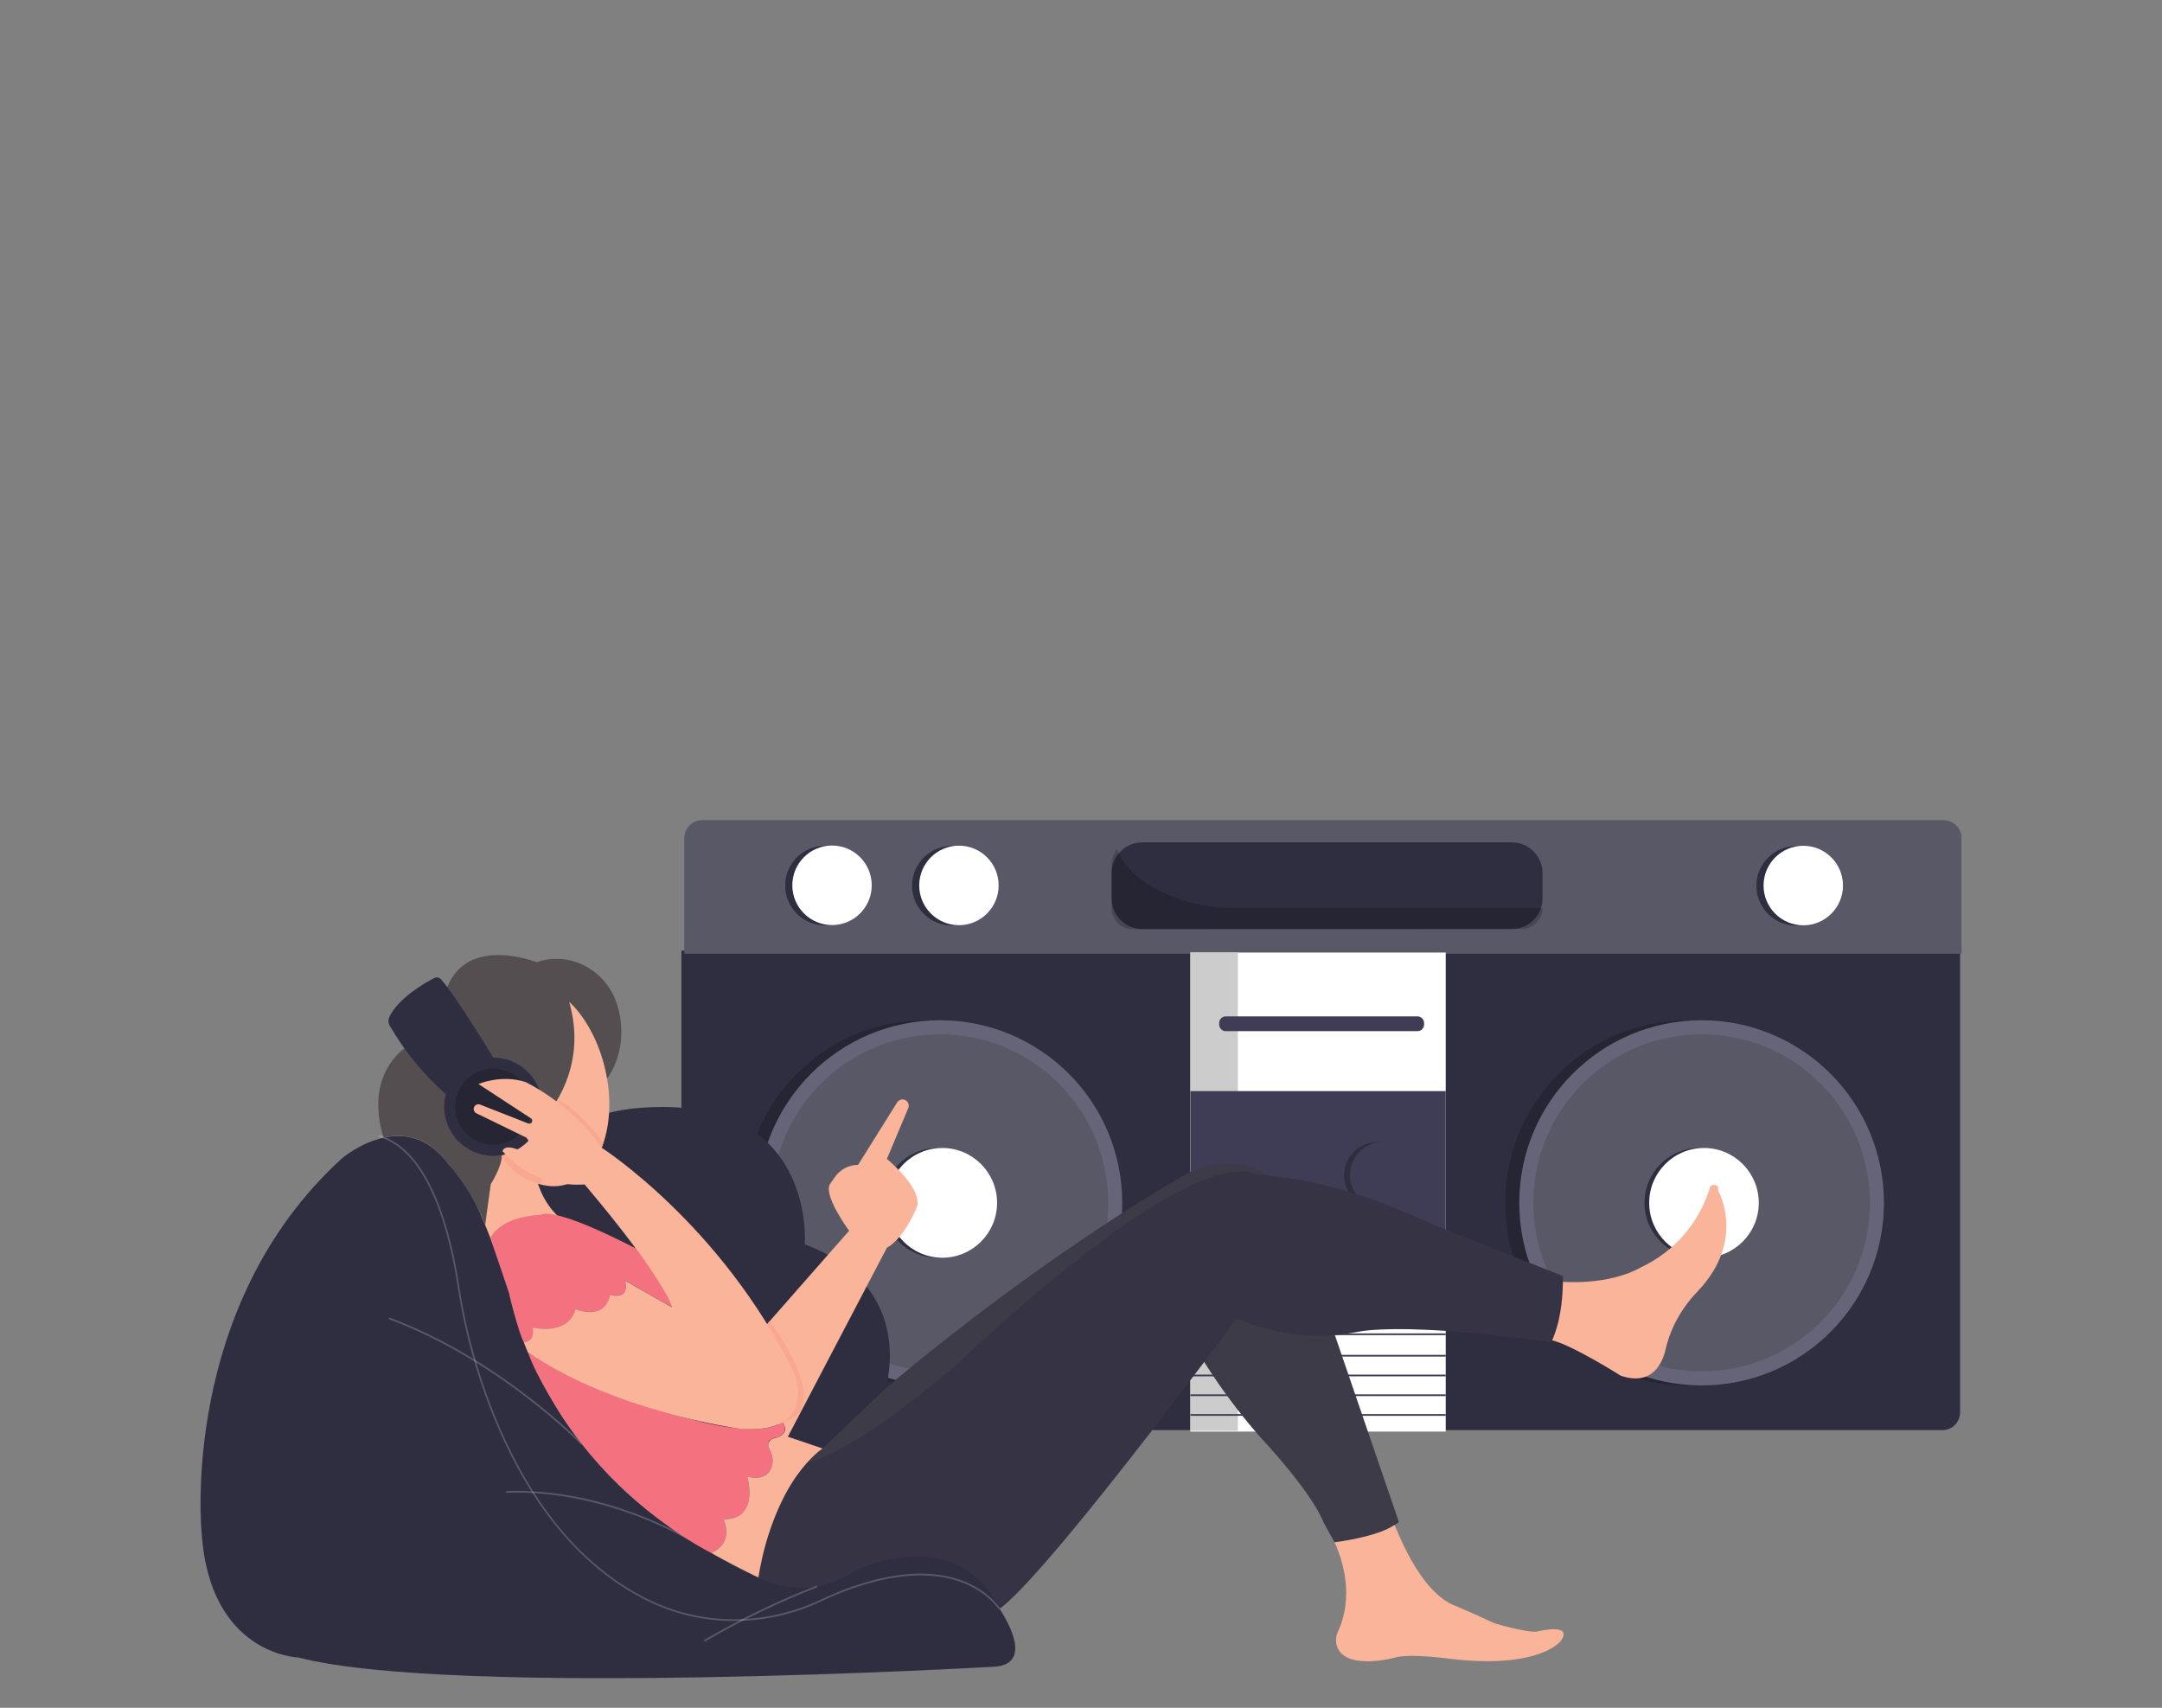 <svg width="257" height="203" viewBox="0 0 257 203" fill="none" xmlns="http://www.w3.org/2000/svg">
<rect x="0" y="0" width="257" height="203" fill="#808080" stroke="none"/>
<path d="M81 113V167.893C81 168.451 81.221 168.987 81.614 169.382C82.008 169.777 82.542 169.999 83.098 170H230.899C231.456 169.999 231.99 169.777 232.384 169.382C232.778 168.987 232.999 168.451 233 167.893V113H81Z" fill="#2F2E41"/>
<path d="M81.349 99.635V113.371H233.16V99.635C233.16 99.596 233.16 99.56 233.16 99.525C233.134 98.997 232.914 98.499 232.541 98.125C232.169 97.751 231.671 97.53 231.144 97.503H83.364C82.839 97.531 82.343 97.752 81.971 98.124C81.599 98.496 81.379 98.993 81.351 99.519C81.349 99.56 81.349 99.584 81.349 99.635Z" fill="#2F2E41"/>
<path opacity="0.2" d="M81.349 99.635V113.371H233.16V99.635C233.16 99.596 233.16 99.56 233.16 99.525C233.134 98.997 232.914 98.499 232.541 98.125C232.169 97.751 231.671 97.53 231.144 97.503H83.364C82.839 97.531 82.343 97.752 81.971 98.124C81.599 98.496 81.379 98.993 81.351 99.519C81.349 99.56 81.349 99.584 81.349 99.635Z" fill="white"/>
<path d="M213.506 110.024C210.899 110.024 208.786 107.908 208.786 105.298C208.786 102.687 210.899 100.571 213.506 100.571C216.112 100.571 218.226 102.687 218.226 105.298C218.226 107.908 216.112 110.024 213.506 110.024Z" fill="#2F2E41"/>
<path d="M214.358 109.991C211.751 109.991 209.638 107.875 209.638 105.265C209.638 102.654 211.751 100.538 214.358 100.538C216.964 100.538 219.078 102.654 219.078 105.265C219.078 107.875 216.964 109.991 214.358 109.991Z" fill="white"/>
<path d="M113.138 110.009C110.531 110.009 108.418 107.893 108.418 105.283C108.418 102.672 110.531 100.556 113.138 100.556C115.745 100.556 117.858 102.672 117.858 105.283C117.858 107.893 115.745 110.009 113.138 110.009Z" fill="#2F2E41"/>
<path d="M113.99 109.977C111.383 109.977 109.27 107.86 109.27 105.25C109.27 102.64 111.383 100.523 113.99 100.523C116.597 100.523 118.71 102.64 118.71 105.25C118.71 107.86 116.597 109.977 113.99 109.977Z" fill="white"/>
<path d="M98.052 109.991C95.445 109.991 93.332 107.875 93.332 105.265C93.332 102.654 95.445 100.538 98.052 100.538C100.659 100.538 102.772 102.654 102.772 105.265C102.772 107.875 100.659 109.991 98.052 109.991Z" fill="#2F2E41"/>
<path d="M98.904 109.962C96.297 109.962 94.184 107.846 94.184 105.235C94.184 102.625 96.297 100.509 98.904 100.509C101.511 100.509 103.624 102.625 103.624 105.235C103.624 107.846 101.511 109.962 98.904 109.962Z" fill="white"/>
<path d="M135.794 100.128H179.706C181.726 100.128 183.364 101.768 183.364 103.79V106.778C183.364 108.801 181.726 110.44 179.706 110.44H135.794C133.774 110.44 132.136 108.801 132.136 106.778V103.79C132.136 101.768 133.774 100.128 135.794 100.128Z" fill="#2F2E41"/>
<path opacity="0.2" d="M182.271 107.946H146.771C144.222 107.958 141.694 107.492 139.317 106.57C136.755 105.556 133.995 103.838 132.786 100.969C132.408 101.455 132.182 102.043 132.139 102.658V108.306C132.139 108.306 132.484 110.452 134.666 110.452L181.271 110.414C181.855 110.306 182.383 109.999 182.766 109.545C183.149 109.09 183.362 108.517 183.37 107.922L182.271 107.946Z" fill="black"/>
<path d="M141.508 113.229H171.855V170.173H141.508V113.229Z" fill="white"/>
<path d="M141.508 113.229H147.145V170.078H141.508V113.229Z" fill="#CCCCCC"/>
<path d="M141.508 151.466H171.855V151.671H141.508V151.466Z" fill="#3F3D56"/>
<path d="M141.508 153.814H171.855V154.019H141.508V153.814Z" fill="#3F3D56"/>
<path d="M141.508 156.16H171.855V156.365H141.508V156.16Z" fill="#3F3D56"/>
<path d="M141.508 158.502H171.855V158.707H141.508V158.502Z" fill="#3F3D56"/>
<path d="M141.508 161.053H171.855V161.258H141.508V161.053Z" fill="#3F3D56"/>
<path d="M141.508 163.401H171.855V163.606H141.508V163.401Z" fill="#3F3D56"/>
<path d="M141.508 165.747H171.855V165.952H141.508V165.747Z" fill="#3F3D56"/>
<path d="M141.508 168.092H171.855V168.297H141.508V168.092Z" fill="#3F3D56"/>
<path d="M141.508 129.7H171.855V149.504H141.508V129.7Z" fill="#3F3D56"/>
<path opacity="0.2" d="M200.605 164.685C188.635 164.685 178.932 154.968 178.932 142.982C178.932 130.996 188.635 121.279 200.605 121.279C212.574 121.279 222.278 130.996 222.278 142.982C222.278 154.968 212.574 164.685 200.605 164.685Z" fill="black"/>
<path d="M202.273 164.685C190.303 164.685 180.6 154.968 180.6 142.982C180.6 130.996 190.303 121.279 202.273 121.279C214.243 121.279 223.946 130.996 223.946 142.982C223.946 154.968 214.243 164.685 202.273 164.685Z" fill="#3F3D56"/>
<path opacity="0.2" d="M202.273 164.685C190.303 164.685 180.6 154.968 180.6 142.982C180.6 130.996 190.303 121.279 202.273 121.279C214.243 121.279 223.946 130.996 223.946 142.982C223.946 154.968 214.243 164.685 202.273 164.685Z" fill="white"/>
<path d="M202.273 163.015C191.225 163.015 182.268 154.046 182.268 142.982C182.268 131.918 191.225 122.949 202.273 122.949C213.321 122.949 222.278 131.918 222.278 142.982C222.278 154.046 213.321 163.015 202.273 163.015Z" fill="#595867"/>
<path d="M201.994 149.504C198.397 149.504 195.481 146.584 195.481 142.982C195.481 139.38 198.397 136.46 201.994 136.46C205.591 136.46 208.507 139.38 208.507 142.982C208.507 146.584 205.591 149.504 201.994 149.504Z" fill="#2F2E41"/>
<path d="M202.555 149.504C198.958 149.504 196.042 146.584 196.042 142.982C196.042 139.38 198.958 136.46 202.555 136.46C206.152 136.46 209.068 139.38 209.068 142.982C209.068 146.584 206.152 149.504 202.555 149.504Z" fill="white"/>
<path opacity="0.2" d="M110.06 164.685C98.09 164.685 88.387 154.968 88.387 142.982C88.387 130.996 98.09 121.279 110.06 121.279C122.029 121.279 131.733 130.996 131.733 142.982C131.733 154.968 122.029 164.685 110.06 164.685Z" fill="black"/>
<path d="M111.728 164.685C99.758 164.685 90.055 154.968 90.055 142.982C90.055 130.996 99.758 121.279 111.728 121.279C123.698 121.279 133.401 130.996 133.401 142.982C133.401 154.968 123.698 164.685 111.728 164.685Z" fill="#3F3D56"/>
<path opacity="0.2" d="M111.728 164.685C99.758 164.685 90.055 154.968 90.055 142.982C90.055 130.996 99.758 121.279 111.728 121.279C123.698 121.279 133.401 130.996 133.401 142.982C133.401 154.968 123.698 164.685 111.728 164.685Z" fill="white"/>
<path d="M111.728 163.015C100.68 163.015 91.723 154.046 91.723 142.982C91.723 131.918 100.68 122.949 111.728 122.949C122.776 122.949 131.733 131.918 131.733 142.982C131.733 154.046 122.776 163.015 111.728 163.015Z" fill="#595867"/>
<path d="M111.449 149.504C107.852 149.504 104.936 146.584 104.936 142.982C104.936 139.38 107.852 136.46 111.449 136.46C115.046 136.46 117.962 139.38 117.962 142.982C117.962 146.584 115.046 149.504 111.449 149.504Z" fill="#2F2E41"/>
<path d="M112.01 149.504C108.413 149.504 105.497 146.584 105.497 142.982C105.497 139.38 108.413 136.46 112.01 136.46C115.607 136.46 118.523 139.38 118.523 142.982C118.523 146.584 115.607 149.504 112.01 149.504Z" fill="white"/>
<path d="M163.709 143.648C161.534 143.648 159.77 141.882 159.77 139.703C159.77 137.525 161.534 135.758 163.709 135.758C165.885 135.758 167.648 137.525 167.648 139.703C167.648 141.882 165.885 143.648 163.709 143.648Z" fill="#2F2E41"/>
<path d="M164.419 143.624C162.243 143.624 160.48 141.858 160.48 139.679C160.48 137.501 162.243 135.735 164.419 135.735C166.594 135.735 168.358 137.501 168.358 139.679C168.358 141.858 166.594 143.624 164.419 143.624Z" fill="#3F3D56"/>
<path d="M145.714 120.815H168.489C168.926 120.815 169.281 121.17 169.281 121.609V121.781C169.281 122.219 168.926 122.575 168.489 122.575H145.714C145.277 122.575 144.922 122.219 144.922 121.781V121.609C144.922 121.17 145.277 120.815 145.714 120.815Z" fill="#3F3D56"/>
<path d="M185.56 152.352C185.56 152.352 191.049 152.899 195.045 150.654C196.977 149.753 198.702 148.458 200.108 146.853C201.514 145.249 202.572 143.368 203.214 141.332C203.216 141.251 203.238 141.172 203.278 141.101C203.317 141.031 203.373 140.971 203.441 140.926C203.508 140.881 203.585 140.854 203.666 140.845C203.746 140.837 203.827 140.848 203.903 140.877C203.903 140.877 204.369 140.937 204.223 141.493C204.223 141.493 207.628 147.379 201.813 153.49C200.691 154.649 199.756 155.974 199.04 157.42L199.002 157.498C198.553 158.448 198.207 159.445 197.972 160.47C197.63 161.93 196.464 164.822 192.658 163.529C192.658 163.529 186.923 159.899 184.483 159.317C184.483 159.335 185.566 156.956 185.56 152.352Z" fill="#F9B499"/>
<path d="M166.28 180.925L153.281 142.961C153.281 142.961 150.648 135.928 141.514 139.266C141.514 139.266 125.232 148.235 105.266 165.036L92.189 177.224L141.526 159.109C141.526 159.109 144.334 164.581 149.781 170.788C149.781 170.788 155.84 177.174 157.333 180.955L158.651 183.333C158.651 183.333 163.822 182.86 166.28 180.925Z" fill="#2F2E41"/>
<path opacity="0.4" d="M166.28 180.925L153.281 142.961C153.281 142.961 150.648 135.928 141.514 139.266C141.514 139.266 125.232 148.235 105.266 165.036L92.189 177.224L141.526 159.109C141.526 159.109 144.334 164.581 149.781 170.788C149.781 170.788 155.84 177.174 157.333 180.955L158.651 183.333C158.651 183.333 163.822 182.86 166.28 180.925Z" fill="#544E50"/>
<path d="M185.78 151.677C185.78 151.677 185.955 156.454 184.373 159.558C184.373 159.558 170.332 157.423 162.626 158.137C162.08 158.19 161.538 158.273 161.002 158.386C156.278 159.246 151.405 158.662 147.017 156.71C147.017 156.71 122.308 190.221 117.974 191.737L89.399 189.156C89.399 189.156 91.988 177.563 95.867 173.933C95.867 173.933 100.994 173.089 113.759 162.182C113.759 162.182 139.442 137.343 148.623 139.376C149.563 139.573 150.514 139.717 151.47 139.807C154.528 140.137 160.874 141.237 168.869 144.902C169.982 145.411 171.11 145.883 172.25 146.332L185.78 151.677Z" fill="#2F2E41"/>
<path opacity="0.2" d="M185.78 151.677C185.78 151.677 185.955 156.454 184.373 159.558C184.373 159.558 170.332 157.423 162.626 158.137C162.08 158.19 161.538 158.273 161.002 158.386C156.278 159.246 151.405 158.662 147.017 156.71C147.017 156.71 122.308 190.221 117.974 191.737L89.399 189.156C89.399 189.156 91.988 177.563 95.867 173.933C95.867 173.933 100.994 173.089 113.759 162.182C113.759 162.182 139.442 137.343 148.623 139.376C149.563 139.573 150.514 139.717 151.47 139.807C154.528 140.137 160.874 141.237 168.869 144.902C169.982 145.411 171.11 145.883 172.25 146.332L185.78 151.677Z" fill="#544E50"/>
<path d="M67.213 145.203L64.455 139.266L59.913 136.085L57.707 138.609L57.114 144.281V146.772L58.631 148.163" fill="#F9B499"/>
<path d="M118.137 198.125C118.137 198.125 53.955 201.823 35.468 197.028C35.468 197.028 24.929 196.751 23.971 182.224C23.971 182.224 21.234 155.36 40.668 137.679C40.668 137.679 48.196 131.237 53.397 138.502C53.397 138.502 56.41 140.146 60.522 153.716C60.522 153.716 63.532 170.984 80.502 182.087C80.502 182.087 85.576 185.503 90.572 187.715C93.073 188.848 95.899 189.035 98.527 188.241C99.151 188.057 99.749 187.795 100.308 187.462C101.043 186.988 101.824 186.59 102.639 186.273C106.299 184.92 114.809 182.887 118.838 191.258C118.82 191.27 123.436 197.848 118.137 198.125Z" fill="#2F2E41"/>
<g opacity="0.2">
<path d="M87.25 192.691C90.849 192.681 94.401 191.877 97.654 190.336C105.889 186.472 111.182 186.951 114.174 188.03C117.41 189.198 118.722 191.3 118.734 191.323L118.909 191.216C118.894 191.196 117.555 189.037 114.257 187.842C111.229 186.743 105.874 186.252 97.568 190.152C90.862 193.3 83.32 193.259 76.899 190.045C68.587 185.883 62.184 177.709 57.838 165.723C56.322 161.48 55.221 157.099 54.552 152.643C53.644 146.757 51.2 136.632 45.053 134.938L44.996 135.137C51.046 136.799 53.457 146.838 54.356 152.676C55.029 157.143 56.134 161.534 57.654 165.788C62.021 177.822 68.468 186.044 76.819 190.221C80.057 191.845 83.628 192.69 87.25 192.691Z" fill="white"/>
</g>
<g opacity="0.2">
<path d="M83.774 195.143C88.06 192.629 92.541 190.464 97.174 188.669L97.099 188.476C92.456 190.278 87.965 192.449 83.667 194.968L83.774 195.143Z" fill="white"/>
</g>
<g opacity="0.2">
<path d="M81.859 183.092L81.966 182.917C81.868 182.857 71.891 176.784 60.171 177.245V177.45C71.846 176.989 81.764 183.03 81.859 183.092Z" fill="white"/>
</g>
<g opacity="0.2">
<path d="M69.056 171.701L69.204 171.558C69.109 171.457 59.385 161.49 46.282 156.612L46.211 156.805C59.269 161.665 68.961 171.6 69.056 171.701Z" fill="white"/>
</g>
<path d="M105.266 165.036C105.266 165.036 109.125 152.955 95.665 147.914C95.665 147.914 97.111 129.896 75.812 131.713C73.302 131.93 70.848 132.572 68.551 133.609L63.342 135.952C63.342 135.952 62.876 141.005 66.037 144.275L92.035 172.185H97.773L105.266 165.036Z" fill="#2F2E41"/>
<path d="M56.459 130.681C54.898 124.046 57.095 117.85 61.367 116.842C65.638 115.834 70.367 120.395 71.928 127.03C73.49 133.665 71.293 139.861 67.021 140.869C62.749 141.877 58.02 137.316 56.459 130.681Z" fill="#F9B499"/>
<path d="M72.17 128.205C72.17 128.205 74.883 124.807 73.434 119.67C73.086 118.385 72.413 117.211 71.481 116.26C70.549 115.31 69.389 114.615 68.112 114.242C66.689 113.847 65.18 113.894 63.784 114.376C63.784 114.376 55.615 111.121 53.157 117.367L48.149 124.578C48.149 124.578 43.236 127.694 45.605 135.238C45.605 135.238 50.167 133.722 53.397 138.508C55.222 140.615 56.669 143.023 57.672 145.625C57.672 145.625 58.076 142.527 58.337 140.767C58.337 140.767 59.598 138.767 59.655 137.465C59.655 137.465 71.03 130.925 67.655 119.061C67.655 119.055 71.101 121.95 72.17 128.205Z" fill="#544E50"/>
<path d="M91.275 157.295L100.935 146.297C100.935 146.297 97.862 142.162 98.652 140.755L99.246 139.914C99.554 139.468 99.966 139.104 100.445 138.852C100.925 138.601 101.459 138.469 102 138.469L106.649 131.038C106.747 130.881 106.901 130.766 107.079 130.716C107.258 130.666 107.448 130.684 107.614 130.767C107.782 130.853 107.913 130.999 107.978 131.176C108.044 131.354 108.04 131.55 107.967 131.725L105.426 137.765C105.426 137.765 109.555 141.106 109.027 143.392C109.027 143.392 107.542 147.176 105.426 148.318L93.656 170.782L97.785 172.182C97.785 172.182 92.091 175.75 90.15 187.515C90.15 187.515 86.068 185.488 84.56 184.59C84.56 184.59 87.247 183.678 86.015 180.598C86.015 180.598 90.144 180.949 88.826 175.497C88.826 175.497 91.373 176.389 91.812 174.011C91.812 174.011 92.044 173.351 91.427 172.165C91.364 172.052 91.329 171.927 91.325 171.799C91.32 171.67 91.346 171.543 91.401 171.427C91.455 171.31 91.537 171.209 91.638 171.13C91.74 171.052 91.859 170.999 91.985 170.976H92.032C92.032 170.976 93.911 170.583 93.16 169.317C93.053 169.148 92.983 168.959 92.952 168.761L91.275 157.295Z" fill="#F9B499"/>
<path d="M75.584 148.413C75.584 148.413 66.105 143.36 64.197 144.427C64.197 144.427 59.744 144.45 58.292 147.165L60.516 153.704C60.516 153.704 61.748 158.844 62.282 159.546C62.282 159.546 63.585 159.599 63.318 157.783C63.318 157.783 67.474 158.868 68.439 155.613C68.439 155.613 71.98 157.049 72.538 153.912C72.538 153.912 74.966 154.587 74.292 152.212L79.855 155.378C79.855 155.378 79.27 153.14 75.584 148.413Z" fill="#F4717F"/>
<path d="M93.024 169.064C93.024 169.064 94.039 170.31 92.261 170.904C92.261 170.904 90.64 170.978 91.617 172.605C91.617 172.605 92.569 174.807 90.429 175.595C89.891 175.692 89.338 175.66 88.814 175.503C88.814 175.503 89.604 178.315 88.461 179.569C88.461 179.569 88.244 180.461 86.003 180.604C86.003 180.604 87.354 183.357 84.549 184.596C84.549 184.596 74.405 179.709 66.999 168.666C66.999 168.666 63.733 163.693 62.748 160.714C62.748 160.714 69.314 165.657 82.198 168.704C82.198 168.704 89.975 171.071 93.024 169.064Z" fill="#F4717F"/>
<path d="M165.766 181.285C165.858 181.225 168.607 189.355 173.131 190.937C173.131 190.937 175.506 191.951 177.655 192.961C177.655 192.961 182.046 194.281 182.969 193.886C182.969 193.886 187.009 192.917 185.56 195.027C185.56 195.027 183.186 198.372 172.736 197.227C172.736 197.227 167.539 196.478 165.766 197.052C165.766 197.052 160.423 198.505 159.075 196.041C158.906 195.714 158.816 195.352 158.813 194.983C158.81 194.615 158.894 194.251 159.058 193.921C159.708 192.554 161.052 188.651 158.639 183.33C158.639 183.33 163.558 182.759 165.766 181.285Z" fill="#F9B499"/>
<path d="M64.425 140.827L64.318 139.893C64.318 139.893 61.881 138.835 60.323 136.977L59.598 137.39C59.598 137.39 60.75 139.884 64.425 140.827Z" fill="#F9A88F"/>
<path d="M71.285 136.876C71.486 136.543 71.637 136.183 71.734 135.806C71.734 135.806 68.602 131.644 66.266 130.711L65.993 131.186C65.993 131.186 69.136 133.591 71.199 136.612L71.285 136.876Z" fill="#F9A88F"/>
<path d="M58.631 137.39C55.412 137.39 52.803 134.778 52.803 131.555C52.803 128.332 55.412 125.72 58.631 125.72C61.849 125.72 64.458 128.332 64.458 131.555C64.458 134.778 61.849 137.39 58.631 137.39Z" fill="#2F2E41"/>
<path opacity="0.2" d="M58.631 137.39C55.412 137.39 52.803 134.778 52.803 131.555C52.803 128.332 55.412 125.72 58.631 125.72C61.849 125.72 64.458 128.332 64.458 131.555C64.458 134.778 61.849 137.39 58.631 137.39Z" fill="#2F2E41"/>
<path opacity="0.2" d="M58.631 136.085C56.132 136.085 54.107 134.057 54.107 131.555C54.107 129.053 56.132 127.025 58.631 127.025C61.129 127.025 63.155 129.053 63.155 131.555C63.155 134.057 61.129 136.085 58.631 136.085Z" fill="black"/>
<path d="M58.631 125.72C58.631 125.72 54.154 118.342 52.429 116.418C52.329 116.305 52.193 116.228 52.044 116.201C51.895 116.173 51.742 116.197 51.607 116.267C50.453 116.861 47.347 118.666 46.297 120.859C46.217 121.028 46.179 121.214 46.186 121.401C46.193 121.588 46.246 121.77 46.338 121.933C48.103 124.986 50.353 127.731 52.999 130.06C52.999 130.06 54.107 126.014 58.631 125.72Z" fill="#2F2E41"/>
<path opacity="0.2" d="M58.631 125.72C58.631 125.72 54.154 118.342 52.429 116.418C52.329 116.305 52.193 116.228 52.044 116.201C51.895 116.173 51.742 116.197 51.607 116.267C50.453 116.861 47.347 118.666 46.297 120.859C46.217 121.028 46.179 121.214 46.186 121.401C46.193 121.588 46.246 121.77 46.338 121.933C48.103 124.986 50.353 127.731 52.999 130.06C52.999 130.06 54.107 126.014 58.631 125.72Z" fill="#2F2E41"/>
<path d="M92.629 169.168C91.709 169.688 94.549 168.612 94.974 167.917C95.535 166.974 95.703 165.849 95.443 164.783C94.511 160.791 91.456 157.081 91.456 157.081L91.067 157.524L93.843 162.747C94.31 163.61 94.58 164.565 94.635 165.544C94.686 166.278 94.524 167.011 94.168 167.654C93.812 168.297 93.277 168.823 92.629 169.168Z" fill="#F9A88F"/>
<path d="M74.292 152.224L79.855 155.39C79.855 155.39 79.262 152.343 69.492 140.791C69.492 140.791 63.722 141.463 59.771 136.876C59.761 136.867 59.754 136.855 59.751 136.842C59.748 136.828 59.748 136.815 59.753 136.802C59.8 136.626 60.082 136.05 61.679 136.698C61.829 136.761 61.992 136.788 62.154 136.776C62.316 136.764 62.473 136.714 62.611 136.629C62.941 136.412 63.178 135.999 62.579 135.235L56.627 132.334C56.497 132.27 56.397 132.158 56.346 132.022C56.295 131.887 56.298 131.736 56.354 131.603C56.413 131.469 56.521 131.363 56.656 131.308C56.791 131.252 56.943 131.251 57.078 131.305L62.795 133.547C62.841 133.564 62.889 133.572 62.938 133.569C62.987 133.567 63.034 133.554 63.078 133.532C63.121 133.51 63.159 133.479 63.19 133.441C63.221 133.403 63.243 133.359 63.256 133.312C63.275 133.242 63.272 133.167 63.245 133.099C63.219 133.031 63.172 132.973 63.11 132.934L56.876 128.859C56.876 128.859 59.598 127.67 62.499 128.63C66.077 130.481 69.167 133.154 71.517 136.43C71.517 136.43 85.766 145.544 94.425 163.253C94.425 163.253 97.352 170.643 87.867 169.822C87.867 169.822 72.974 167.804 62.736 160.72L62.27 159.564C62.27 159.564 63.633 159.564 63.306 157.801C63.306 157.801 67.489 158.856 68.427 155.631C68.427 155.631 71.882 157.096 72.526 153.93C72.538 153.924 74.937 154.688 74.292 152.224Z" fill="#F9B499"/>
</svg>
